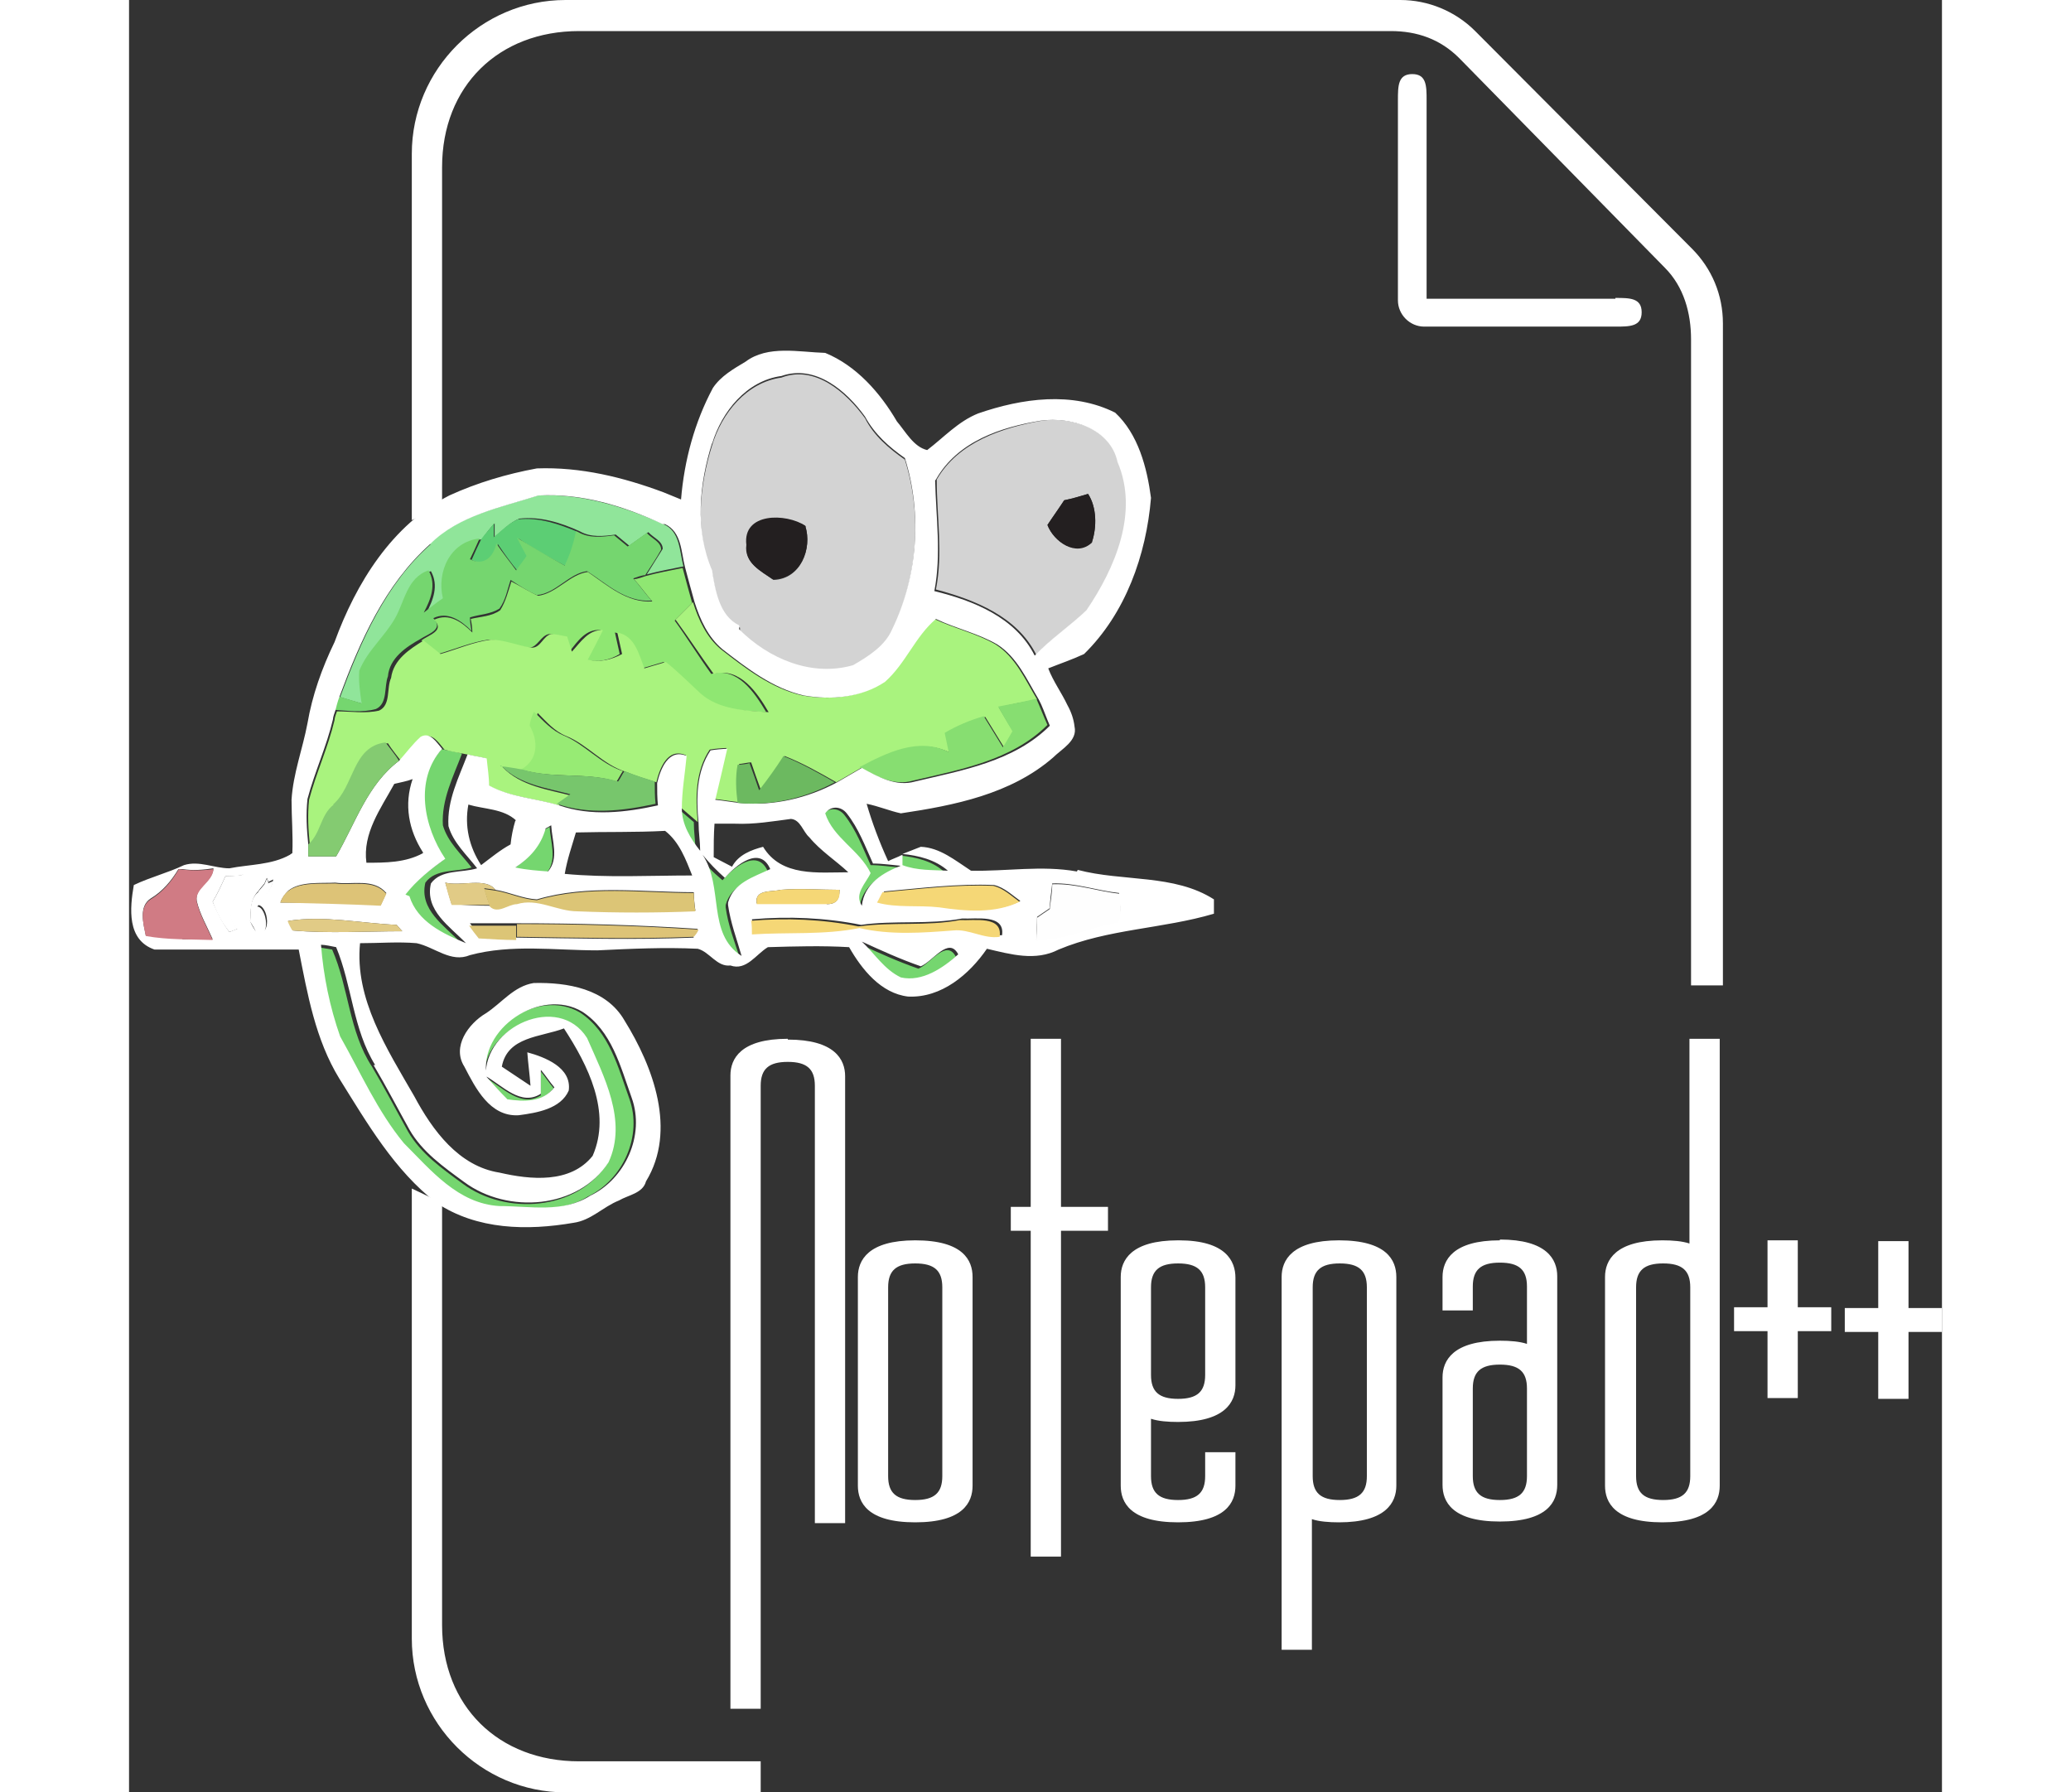 <?xml version="1.0" encoding="UTF-8"?>
<svg id="Layer_1" data-name="Layer 1" width="26px" xmlns="http://www.w3.org/2000/svg" viewBox="0 0 22.76 22.5">
  <rect x="0" y="0" width="22.76" height="22.5" fill="#333333" stroke="none"/>
  <defs>
    <style>
      .cls-1 {
        fill: #fefefe;
      }

      .cls-1, .cls-2, .cls-3, .cls-4, .cls-5, .cls-6, .cls-7, .cls-8, .cls-9, .cls-10, .cls-11, .cls-12, .cls-13, .cls-14, .cls-15, .cls-16, .cls-17, .cls-18, .cls-19, .cls-20, .cls-21 {
        stroke-width: 0px;
      }

      .cls-2 {
        fill: #6cb960;
      }

      .cls-3 {
        fill: #959d64;
      }

      .cls-4 {
        fill: none;
      }

      .cls-5 {
        fill: #90e59a;
      }

      .cls-6 {
        fill: #ddc377;
      }

      .cls-7 {
        fill: #fff;
      }

      .cls-8 {
        fill: #8fe772;
      }

      .cls-9 {
        fill: #dcc576;
      }

      .cls-10 {
        fill: #e1cb86;
      }

      .cls-11 {
        fill: #d3d3d3;
      }

      .cls-12 {
        fill: #231f20;
      }

      .cls-13 {
        fill: #97eb74;
      }

      .cls-14 {
        fill: #84cb71;
      }

      .cls-15 {
        fill: #77c66c;
      }

      .cls-16 {
        fill: #87de71;
      }

      .cls-17 {
        fill: #75d66f;
      }

      .cls-18 {
        fill: #d07b84;
      }

      .cls-19 {
        fill: #5cce74;
      }

      .cls-20 {
        fill: #a9f37e;
      }

      .cls-21 {
        fill: #f5d776;
      }
    </style>
  </defs>
  <path class="cls-7" d="m3.93,6.35V2.1c0-1.02.71-1.71,1.72-1.71h10.19c.33,0,.62.1.86.34l2.58,2.63c.24.24.33.57.33.9v8.11h.4V4.06c0-.36-.14-.69-.39-.94l-2.72-2.73c-.25-.25-.59-.39-.94-.39H5.48c-1.06,0-1.93.87-1.93,1.93v4.6l.38-.18Zm-.38,8.57v5.65c0,1.06.87,1.93,1.93,1.93h2.45v-.39h-2.28c-1.01,0-1.72-.69-1.72-1.71v-5.3l-.38-.18Z"/>
  <path class="cls-7" d="m18.66,3.75h-2.37V1.26c0-.18,0-.33-.18-.33s-.18.15-.18.33v2.51c0,.18.15.33.33.33h2.4c.18,0,.33,0,.33-.18s-.15-.18-.33-.18Z"/>
  <path class="cls-7" d="m9.87,15.57c-.59,0-.72.25-.72.46v2.62c0,.21.12.46.72.46s.72-.25.72-.46v-2.62c0-.21-.12-.46-.72-.46Zm-.34.59c0-.21.1-.3.34-.3s.34.09.34.3v2.37c0,.21-.1.3-.34.3s-.34-.09-.34-.3v-2.37Z"/>
  <path class="cls-7" d="m11.7,13.04h-.38v2.11h-.25v.3h.25v4.09h.38v-4.09h.59v-.3h-.59v-2.11Z"/>
  <path class="cls-7" d="m13.17,15.57c-.59,0-.72.25-.72.46v2.62c0,.21.12.46.72.46s.72-.25.72-.46v-.42h-.38v.3c0,.21-.1.3-.34.3s-.34-.09-.34-.3v-.72c.09.03.21.04.34.04.59,0,.72-.25.72-.46v-1.35c0-.21-.12-.47-.71-.47Zm-.34.59c0-.21.1-.3.34-.3s.34.09.34.3v1.1c0,.21-.1.3-.34.3s-.34-.09-.34-.3v-1.1Z"/>
  <path class="cls-7" d="m15.19,15.57c-.59,0-.72.25-.72.46v4.68h.38v-1.64c.09.03.21.04.34.04.59,0,.72-.25.72-.46v-2.62c0-.21-.12-.46-.72-.46Zm-.33.59c0-.21.1-.3.34-.3s.34.09.34.3v2.37c0,.21-.1.3-.34.3s-.34-.09-.34-.3v-2.37Z"/>
  <path class="cls-7" d="m17.21,15.57c-.59,0-.72.25-.72.46v.42h.38v-.3c0-.21.1-.3.34-.3s.34.09.34.3v.72c-.09-.03-.21-.04-.34-.04-.59,0-.72.25-.72.46v1.35c0,.21.12.46.72.46s.72-.25.72-.46v-2.62c0-.21-.13-.46-.72-.46Zm-.34,1.86c0-.21.1-.3.34-.3s.34.09.34.3v1.1c0,.21-.1.3-.34.3s-.34-.09-.34-.3v-1.1Z"/>
  <path class="cls-7" d="m19.59,15.61c-.09-.03-.21-.04-.34-.04-.59,0-.72.25-.72.46v2.62c0,.21.12.46.72.46s.72-.25.72-.46v-5.61h-.38v2.57h0Zm-.67.55c0-.21.1-.3.34-.3s.34.09.34.3v2.37c0,.21-.1.3-.34.3s-.34-.09-.34-.3v-2.37Z"/>
  <path class="cls-7" d="m20.95,15.57h-.38v.84h-.42v.3h.42v.84h.38v-.84h.42v-.3h-.42v-.84Z"/>
  <path class="cls-7" d="m22.34,16.42v-.84h-.38v.84h-.42v.3h.42v.84h.38v-.84h.42v-.3h-.42Z"/>
  <path class="cls-7" d="m8.27,13.04c-.59,0-.72.25-.72.46v7.95h.38v-7.82c0-.21.1-.3.34-.3s.34.09.34.3v5.49h.38v-5.61c0-.21-.13-.46-.72-.46Z"/>
  <path class="cls-5" d="m3.77,6.83c.36-.36.89-.46,1.36-.61.54-.03,1.09.14,1.58.36.21.09.2.34.25.53-.15.03-.31.06-.46.1.07-.11.13-.21.2-.32,0-.1-.12-.14-.18-.21l-.24.17-.17-.14c-.15.02-.31.04-.45-.04-.24-.11-.5-.19-.76-.16-.12.05-.21.15-.31.23,0-.04,0-.13,0-.17-.06.06-.11.13-.16.2-.37.04-.54.42-.46.75-.08.06-.16.12-.24.18.09-.17.16-.35.06-.53-.27.08-.3.38-.42.6-.13.24-.35.42-.45.66,0,.14.01.27.03.41-.1-.03-.21-.06-.3-.09.26-.7.57-1.42,1.14-1.92Z"/>
  <path class="cls-19" d="m4.57,6.75c.1-.08.19-.18.31-.23.27-.03.52.06.76.16-.03.15-.09.3-.15.43-.21-.11-.41-.22-.6-.35l.12.23c-.04.06-.09.12-.13.18-.09-.11-.17-.22-.25-.34-.03.17-.15.29-.33.2.04-.09.08-.18.12-.26.05-.07.11-.13.16-.2,0,.04,0,.12,0,.17Z"/>
  <path class="cls-17" d="m5.64,6.68c.14.08.3.06.45.04l.17.14.24-.17c.06.07.18.11.18.21-.06.11-.13.21-.2.32-.04,0-.12.03-.15.04.08.09.15.19.23.28-.33.02-.56-.21-.81-.37-.23.03-.39.28-.63.3-.12-.05-.22-.12-.33-.19-.04.12-.06.25-.14.36-.11.07-.24.07-.37.11,0,.06.01.12.02.17-.13-.13-.3-.25-.48-.16.14.14-.07.2-.16.26-.18.1-.39.24-.41.47-.05.13,0,.34-.15.41-.18.05-.36.02-.53.01.01-.04.03-.12.05-.17.1.03.21.06.3.09-.02-.14-.04-.27-.03-.41.1-.25.32-.43.45-.66.12-.21.15-.51.42-.6.1.18.03.36-.06.53.08-.06.15-.12.24-.18-.08-.33.09-.71.46-.75-.04.09-.08.18-.12.26.17.09.3-.03.33-.2.08.12.17.23.25.34.04-.06.09-.12.13-.18l-.12-.23c.2.12.4.24.6.35.06-.13.11-.27.14-.43m-1.71,2.73c.09.02.18.03.28.06-.11.29-.26.58-.24.9.06.21.23.36.36.53-.19.06-.45.01-.58.19-.08.34.24.54.44.75-.29-.11-.62-.26-.72-.58.14-.18.32-.32.5-.45-.27-.4-.38-.99-.03-1.38m2.97.72c.07.06.14.12.21.18,0,.12.02.24.02.35-.12-.15-.23-.32-.23-.53m1.83.09c.07-.1.2-.09.27,0,.15.19.23.41.33.63.12,0,.25.02.37.03-.24.09-.48.23-.51.51-.1-.15.05-.28.11-.41-.14-.29-.47-.43-.57-.75m-3.5.18l.07-.04c.01.19.1.42-.04.58-.14-.01-.28-.02-.42-.05.18-.12.32-.27.38-.49m1.9.26c.1.14.22.26.35.37.14-.16.44-.41.57-.11-.21.1-.46.17-.53.42,0,0,0,.02,0,.03.03.22.11.43.18.64-.47-.3-.19-.96-.55-1.35m2.56.06c.2.02.42.07.57.22-.19-.01-.39,0-.57-.07v-.15Zm-.51,1.11c.24.11.48.22.74.31.15-.06.35-.38.47-.15-.19.17-.45.35-.72.29-.21-.1-.34-.3-.5-.45m-6.8.04s.14.02.19.03c.21.48.21,1.03.5,1.47.16.27.3.54.45.81.16.28.43.47.69.66.54.4,1.43.34,1.81-.25.24-.52-.06-1.08-.27-1.56-.36-.57-1.3-.14-1.27.48-.11-.61.68-1.13,1.2-.82.37.24.48.69.62,1.08.17.47-.08,1.02-.52,1.23-.34.22-.76.13-1.14.13-.52-.03-.86-.45-1.2-.79-.33-.4-.54-.88-.8-1.34-.14-.36-.21-.75-.24-1.15m2.78,1.57c.06.07.11.15.17.22-.15.19-.38.18-.59.15-.09-.09-.18-.19-.26-.28.21.12.44.38.69.22,0-.1,0-.2,0-.3Z"/>
  <path class="cls-8" d="m5.13,7.48c.24-.03.4-.27.63-.3.25.17.49.39.81.37-.08-.09-.15-.19-.23-.28.04,0,.12-.03.15-.04.15-.04.31-.07.46-.1.04.15.08.3.12.44-.07.07-.15.15-.22.22.16.22.3.45.46.67.33-.09.54.23.69.48-.3-.02-.63-.02-.86-.24-.14-.13-.28-.26-.43-.39l-.27.08c-.07-.18-.12-.41-.34-.45.02.09.04.18.06.27-.13.08-.28.11-.43.07.06-.12.12-.24.19-.37-.18-.02-.29.14-.39.27-.02-.06-.04-.13-.06-.19-.07,0-.13-.03-.2-.03-.1.02-.14.16-.24.17-.18-.02-.34-.09-.52-.1-.21.03-.42.12-.63.18-.07-.06-.14-.11-.21-.17.09-.07.3-.12.16-.26.19-.09.35.03.48.16,0-.06-.01-.12-.02-.17.12-.03.26-.03.37-.11.07-.11.1-.24.14-.36.12.06.22.13.34.18Z"/>
  <path class="cls-20" d="m6.86,7.78c.07-.07.15-.15.22-.22.07.22.17.44.35.59.31.24.63.49,1.02.58.34.06.72.03,1.02-.17.26-.23.38-.57.64-.79.25.12.53.18.77.32.25.16.37.44.52.69-.16.03-.32.06-.48.1.06.1.12.21.19.31-.04.06-.09.13-.12.2-.08-.13-.16-.26-.24-.39-.18.04-.34.11-.49.21l.05.24c-.38-.19-.78,0-1.12.19-.1.06-.21.12-.31.18-.21-.12-.42-.24-.65-.33-.09.15-.2.29-.3.42-.04-.11-.08-.22-.12-.34-.04,0-.12.02-.15.02-.02.16-.01.32,0,.48-.1-.01-.21-.03-.31-.04.05-.21.1-.42.15-.64-.05,0-.16.01-.21.02-.18.27-.18.6-.15.91-.07-.06-.14-.12-.21-.18,0-.22.04-.44.06-.66-.23-.1-.33.17-.37.34-.13-.04-.26-.08-.38-.13-.29-.09-.48-.34-.75-.45-.15-.06-.25-.18-.36-.29-.01.04-.04.13-.05.17.11.19.11.43-.11.55-.07,0-.21-.03-.28-.04.23.24.57.28.87.36l-.17.12c-.29-.09-.61-.1-.88-.25,0-.11-.02-.23-.03-.34-.08-.02-.16-.03-.24-.05-.09-.02-.18-.03-.28-.06-.07-.08-.15-.22-.27-.15-.1.09-.18.2-.27.3-.06-.08-.12-.15-.17-.23-.42.05-.39.56-.66.78-.17.12-.16.36-.32.5-.02-.19-.03-.38-.01-.57.09-.34.24-.66.32-1,0-.03.02-.08.03-.11.18,0,.36.03.53-.01.15-.07.09-.28.15-.41.03-.23.23-.36.41-.47.07.06.14.11.21.17.21-.06.41-.15.63-.18.18,0,.35.08.52.1.11,0,.14-.15.24-.17.07,0,.13.02.2.03.02.06.04.13.06.19.11-.12.21-.28.39-.27-.06.12-.12.24-.19.37.15.04.3,0,.43-.07-.02-.09-.04-.18-.06-.27.22.04.27.27.34.45l.27-.08c.15.12.29.26.43.39.23.21.57.22.86.24-.14-.24-.36-.57-.69-.48-.16-.22-.31-.45-.47-.67Z"/>
  <path class="cls-16" d="m10.91,8.87c.16-.03.32-.06.48-.1.05.11.09.22.14.33-.45.45-1.1.56-1.69.7-.24.07-.47-.06-.67-.17.34-.18.74-.38,1.12-.19l-.05-.24c.15-.09.32-.16.49-.21.08.13.16.26.24.39.04-.06.08-.13.12-.2-.06-.1-.12-.21-.18-.31Z"/>
  <path class="cls-4" d="m5.33,13.65c-.06-.07-.11-.15-.17-.22,0,.1,0,.2,0,.3-.26.16-.49-.09-.69-.22.09.09.18.18.26.28.21.03.45.04.59-.15Z"/>
  <path class="cls-4" d="m3.23,11.22c-.16-.18-.43-.1-.64-.13-.23.01-.6-.04-.69.24.42.01.84.02,1.26.04.02-.04.06-.12.07-.15Z"/>
  <path class="cls-4" d="m7.96,10.63c.23.38.69.33,1.07.32-.16-.15-.35-.27-.48-.44-.08-.07-.11-.22-.23-.23-.23.03-.46.06-.7.06h-.26c-.01.14-.01.28-.01.42.06.03.17.09.23.12.08-.15.23-.21.39-.25Z"/>
  <path class="cls-4" d="m1.75,11.08l-.02-.05s-.02.05-.03.07l-.05.06s-.03.03-.03.04c-.11.09-.09.24-.1.37.02.03.06.09.07.13.19.12.15-.31.02-.32.08-.1.17-.19.2-.32l-.07.03Z"/>
  <path class="cls-4" d="m2.39,11.86c.03.39.11.78.24,1.15.26.45.47.93.8,1.34.34.34.68.76,1.2.79.38,0,.81.09,1.14-.13.44-.21.69-.76.52-1.23-.15-.39-.25-.84-.62-1.08-.52-.31-1.31.21-1.2.82-.03-.62.91-1.05,1.27-.48.21.48.51,1.03.27,1.56-.39.59-1.27.65-1.81.25-.25-.19-.52-.38-.69-.66-.15-.27-.29-.55-.45-.81-.28-.45-.29-1-.5-1.47-.05,0-.14-.02-.18-.03Z"/>
  <path class="cls-4" d="m2,11.56s.04.09.06.12c.46.05.92.01,1.38.01-.02-.02-.05-.06-.07-.08-.45-.02-.91-.12-1.36-.05Z"/>
  <path class="cls-4" d="m9,10.21c-.08-.09-.2-.1-.27,0,.09.31.43.46.57.75-.06.13-.21.27-.11.41.04-.28.27-.42.51-.51-.12,0-.25-.02-.37-.03-.1-.21-.18-.44-.33-.63Z"/>
  <path class="cls-4" d="m1.21,11c-.05.11-.1.22-.16.32.05.14.12.27.21.38.03-.01.08-.03.1-.04-.18-.21-.04-.47.08-.68-.08.01-.15.02-.23.02Z"/>
  <path class="cls-4" d="m10.27,10.94c-.15-.15-.36-.19-.57-.21h0v.14c.18.07.38.06.57.07Z"/>
  <path class="cls-4" d="m3.69,10.71c-.18-.28-.24-.6-.13-.92-.08.02-.15.04-.23.06-.17.3-.4.62-.35.99.24,0,.49,0,.71-.12Z"/>
  <path class="cls-4" d="m1.06,10.9c-.15.03-.29.03-.44,0-.09.15-.2.29-.35.37-.15.09-.09.31-.06.46.27.05.56.03.84.05-.07-.16-.16-.31-.2-.48-.02-.18.21-.24.21-.41Z"/>
  <path class="cls-4" d="m4.78,10.6c.02-.1.04-.2.06-.3-.16-.15-.4-.15-.6-.2-.06.27,0,.54.16.76.12-.09.24-.19.37-.26Z"/>
  <path class="cls-4" d="m10.44,11.54c-.42.07-.85.02-1.27.08-.45-.09-.91-.1-1.37-.07,0,.04,0,.13.01.17.45-.03.91.02,1.35-.08.39.09.79.05,1.18.03.2-.02.39.1.58.08.04-.27-.33-.2-.5-.21Z"/>
  <path class="cls-4" d="m9.47,11.19s-.05.09-.07.13c.25.08.52.03.78.06.33.05.69.09,1.01-.07-.11-.07-.21-.17-.33-.2-.46-.03-.93.03-1.38.08Z"/>
  <path class="cls-4" d="m9.93,12.13c-.25-.09-.5-.2-.74-.31.16.15.29.35.49.45.27.06.53-.12.72-.29-.12-.24-.32.09-.47.15Z"/>
  <path class="cls-4" d="m8.18,11.17c-.1.03-.33,0-.3.17.29.02.59.02.88,0,.12,0,.17-.06.16-.18-.24,0-.49-.01-.74,0Z"/>
  <path class="cls-4" d="m11.6,11.1c-.01.1-.02.21-.03.31-.04.03-.12.08-.16.11,0,.09,0,.19-.01.29.36,0,.68-.16,1.03-.23.06-.11.02-.24.02-.36-.29-.03-.56-.13-.84-.12Z"/>
  <path class="cls-4" d="m5.3,10.37l-.07.04c-.06.22-.2.37-.38.49.14.03.27.03.42.05.14-.17.05-.39.04-.58Z"/>
  <path class="cls-4" d="m7.07,10.99c-.08-.2-.16-.42-.33-.56-.37.02-.75,0-1.12.02-.05.18-.11.34-.14.52.53.05,1.06.03,1.59.02Z"/>
  <path class="cls-4" d="m7.52,11.34c.07-.25.33-.32.53-.42-.13-.3-.43-.05-.57.11-.1-.09-.2-.19-.28-.29.27.39.05.99.49,1.27-.06-.21-.14-.42-.18-.64v-.03Z"/>
  <path class="cls-4" d="m4.87,11.34c.26-.08.5.09.76.09.49.01.99.01,1.48,0,0-.06-.01-.17-.02-.23-.66,0-1.33-.1-1.97.09-.18,0-.35-.09-.52-.12-.12-.16-.43-.05-.63-.09.03.09.06.18.08.27.16,0,.32,0,.48,0,.1.11.23,0,.34-.02Z"/>
  <path class="cls-4" d="m4.28,11.6c.04.05.08.11.12.16.15,0,.31,0,.47.02.74,0,1.48.02,2.22,0,.01-.03.04-.07.06-.09-.76-.05-1.52-.06-2.28-.07-.19,0-.39,0-.58,0Z"/>
  <path class="cls-11" d="m7.67,7.87v.05c.36.37.91.6,1.42.45.2-.11.39-.24.49-.45.32-.66.38-1.45.16-2.15-.2-.14-.39-.3-.5-.52-.24-.33-.63-.67-1.05-.51-.44.06-.75.45-.87.85-.16.51-.22,1.1,0,1.6.04.25.09.57.35.69Zm.82-1.26c.09.28-.06.66-.4.67-.15-.11-.37-.21-.33-.43-.06-.41.5-.4.74-.24Z"/>
  <path class="cls-11" d="m11.38,8.23c.2-.21.44-.37.65-.57.36-.53.66-1.23.39-1.86-.09-.42-.58-.57-.96-.52-.5.09-1.05.27-1.32.74,0,.46.08.93-.01,1.38.49.13,1.02.34,1.26.82Zm.36-1.95c.1-.02.2-.05.3-.08.11.17.11.42.05.6-.2.19-.48,0-.56-.21.07-.11.15-.21.21-.31Z"/>
  <path class="cls-4" d="m11.38,8.23c.2-.21.44-.37.65-.57.36-.53.66-1.23.39-1.86-.09-.42-.58-.57-.96-.52-.5.09-1.05.27-1.32.74,0,.46.08.93-.01,1.38.49.13,1.02.34,1.26.82Zm.36-1.95c.1-.02.2-.05.3-.08.11.17.11.42.05.6-.2.19-.48,0-.56-.21.07-.11.15-.21.21-.31Z"/>
  <path class="cls-4" d="m3.16,11.37l.07-.15c-.16-.18-.43-.1-.64-.13-.18.01-.44-.02-.59.1v.15c.39,0,.78.02,1.16.03Z"/>
  <path class="cls-4" d="m3.56,9.79c-.08.02-.15.04-.23.06-.17.3-.4.62-.35.99.24,0,.49,0,.71-.12-.18-.28-.24-.6-.13-.92Z"/>
  <path class="cls-4" d="m3.75,11.07c.13-.18.39-.13.58-.19-.13-.17-.3-.32-.36-.53-.02-.31.13-.6.24-.9.08.02.16.03.24.05.01.11.02.22.03.34.27.15.59.16.88.25.4.13.84.09,1.24,0,0-.09-.01-.19-.01-.28.04-.17.14-.44.37-.34-.02.22-.05.44-.06.66,0,.2.11.37.23.53,0-.12-.01-.24-.02-.35-.03-.31-.03-.64.15-.91.05,0,.16-.01.21-.02-.04.21-.1.43-.15.64.1.01.21.03.31.04.42.05.84-.06,1.22-.26.11-.06.21-.12.31-.18.2.12.43.24.67.17.59-.14,1.24-.25,1.69-.7-.03-.09-.07-.18-.11-.27l-.03-.06c-.15-.24-.27-.53-.52-.69-.24-.14-.52-.2-.77-.32-.27.22-.39.56-.64.79-.3.2-.67.24-1.02.17-.39-.09-.71-.35-1.02-.58-.19-.15-.28-.37-.35-.59-.04-.15-.09-.29-.12-.44-.05-.19-.03-.44-.25-.53h-.03c-.48-.24-1.02-.4-1.56-.37-.47.15-.99.25-1.36.61-.57.5-.89,1.22-1.14,1.92-.01.04-.03.12-.05.17,0,.03-.02.08-.03.11-.09.34-.24.66-.32,1-.02.19,0,.39.01.57,0,.03,0,.11,0,.15.12,0,.23,0,.35,0,.24-.42.39-.9.79-1.2.09-.09.18-.2.27-.3.12-.07.21.07.27.15-.35.39-.23.98.04,1.38-.18.13-.36.27-.5.45.1.32.42.48.72.58-.21-.2-.52-.4-.45-.74Z"/>
  <path class="cls-4" d="m6.73,10.43c-.37.02-.75,0-1.12.02-.05.18-.11.34-.14.52.53.05,1.07.03,1.6.02-.08-.2-.16-.42-.34-.56Z"/>
  <path class="cls-4" d="m5.33,13.65c-.06-.07-.11-.15-.17-.22,0,.1,0,.2,0,.3-.26.16-.49-.09-.69-.22.09.09.18.18.26.28.21.03.45.04.59-.15Z"/>
  <path class="cls-4" d="m3.44,11.69s-.05-.06-.07-.08c-.45-.02-.91-.12-1.36-.05.01.03.04.09.06.12.45.05.92.01,1.38.01Z"/>
  <path class="cls-4" d="m2.39,11.86c.03.39.11.78.24,1.15.26.45.47.93.8,1.34.34.34.68.76,1.2.79.38,0,.81.09,1.14-.13.44-.21.69-.76.52-1.23-.15-.39-.25-.84-.62-1.08-.52-.31-1.31.21-1.2.82-.03-.62.91-1.05,1.27-.48.21.48.51,1.03.27,1.56-.39.59-1.27.65-1.81.25-.25-.19-.52-.38-.69-.66-.15-.27-.29-.55-.45-.81-.28-.45-.29-1-.5-1.47-.05,0-.14-.02-.18-.03Z"/>
  <path class="cls-4" d="m8.18,11.17c-.1.03-.33,0-.3.17.29.02.59.02.88,0,.12,0,.17-.06.16-.18-.24,0-.49-.01-.74,0Z"/>
  <path class="cls-4" d="m8.54,10.51c-.08-.07-.11-.22-.23-.23-.23.03-.46.06-.7.06h-.26c-.01.14-.01.28-.01.42.06.03.17.09.23.12.08-.15.24-.21.39-.25.23.38.69.33,1.07.32-.16-.15-.36-.27-.49-.44Z"/>
  <path class="cls-4" d="m7.67,7.87v.05c.36.37.91.6,1.42.45.2-.11.39-.24.49-.45.32-.66.38-1.45.16-2.15-.2-.14-.39-.3-.5-.52-.24-.33-.63-.67-1.05-.51-.44.06-.75.45-.87.85-.16.51-.22,1.1,0,1.6.04.25.09.57.35.69Zm.82-1.26c.09.28-.06.66-.4.67-.15-.11-.37-.21-.33-.43-.06-.41.5-.4.74-.24Z"/>
  <path class="cls-4" d="m9.47,11.19s-.05.09-.07.13c.25.08.52.03.78.06.33.05.69.09,1.01-.07-.11-.07-.21-.17-.33-.2-.46-.03-.93.03-1.38.08Z"/>
  <path class="cls-4" d="m10.44,11.54c-.42.07-.85.02-1.27.08-.45-.09-.91-.1-1.37-.07,0,.04,0,.13.01.17.45-.03.91.02,1.35-.08.39.09.79.05,1.18.03.2-.02.39.1.58.08.04-.27-.33-.2-.5-.21Z"/>
  <path class="cls-4" d="m9.93,12.13c-.25-.09-.5-.2-.74-.31.16.15.29.35.49.45.27.06.53-.12.72-.29-.12-.24-.32.09-.47.15Z"/>
  <path class="cls-4" d="m11.6,11.1c-.01.1-.02.21-.03.31-.04.03-.12.08-.16.11,0,.09,0,.19-.01.29.36,0,.68-.16,1.03-.23.06-.11.02-.24.02-.36-.29-.03-.56-.13-.84-.12Z"/>
  <path class="cls-4" d="m9,10.21c-.08-.09-.2-.1-.27,0,.09.31.43.46.57.75-.06.13-.21.27-.11.41.04-.28.27-.42.51-.51-.12,0-.25-.02-.37-.03-.1-.21-.18-.44-.33-.63Z"/>
  <path class="cls-4" d="m4.87,11.34c.26-.08.5.09.76.09.49.01.99.01,1.48,0,0-.06-.01-.17-.02-.23-.66,0-1.33-.1-1.97.09-.18,0-.35-.09-.52-.12-.12-.16-.43-.05-.63-.09.03.09.06.18.08.27.16,0,.32,0,.48,0,.1.11.23,0,.34-.02Z"/>
  <path class="cls-4" d="m4.28,11.6c.04.05.08.11.12.16.15,0,.31,0,.47.02.74,0,1.48.02,2.22,0,.01-.03.04-.07.06-.09-.76-.05-1.52-.06-2.28-.07-.19,0-.39,0-.58,0Z"/>
  <path class="cls-4" d="m4.41,10.87c.12-.09.24-.19.37-.26.02-.1.04-.2.06-.3-.16-.15-.4-.15-.6-.2-.05.27,0,.54.16.76Z"/>
  <path class="cls-4" d="m4.85,10.9c.14.03.27.03.42.05.14-.16.05-.39.04-.58l-.07.04c-.06.22-.2.37-.38.49Z"/>
  <path class="cls-4" d="m7.52,11.34c.07-.25.33-.32.53-.42-.13-.3-.43-.05-.57.11-.1-.09-.2-.19-.28-.29.27.39.05.99.49,1.27-.06-.21-.14-.42-.18-.64v-.03Z"/>
  <path class="cls-7" d="m1.21,11c-.05.11-.1.22-.16.32.05.14.12.27.21.38.03-.01.08-.03.1-.04-.18-.21-.04-.47.08-.68-.08.01-.15.02-.23.02Z"/>
  <path class="cls-7" d="m1.75,11.08l-.02-.05s-.02.05-.03.07l-.05.06s-.03.03-.03.04c-.11.09-.09.24-.1.37.02.03.06.09.07.13.19.12.15-.31.02-.32.08-.1.17-.19.2-.32l-.07.03Z"/>
  <path class="cls-12" d="m8.09,7.27c.34,0,.49-.39.4-.67-.24-.16-.79-.17-.74.24-.03.22.18.33.33.43Z"/>
  <path class="cls-12" d="m12.09,6.8c.06-.19.06-.43-.05-.6-.1.03-.2.06-.3.08-.07.1-.14.21-.21.31.08.21.36.41.56.22Z"/>
  <path class="cls-7" d="m11.9,10.94c-.44-.08-.89,0-1.33-.01-.2-.13-.39-.29-.63-.3-.08.03-.15.06-.23.09.2.02.41.07.57.21-.19-.01-.39,0-.57-.07-.24.09-.48.23-.51.51-.1-.15.05-.28.11-.41-.14-.29-.47-.44-.57-.75.07-.1.2-.09.27,0,.15.19.23.41.33.63.12,0,.25.02.37.03v-.14c-.06.03-.12.05-.18.08-.11-.24-.2-.48-.27-.72.15.03.29.09.43.12.67-.1,1.38-.24,1.91-.7.11-.11.31-.21.27-.39-.01-.09-.04-.18-.09-.27-.07-.15-.18-.3-.24-.46.15-.06.3-.11.45-.18.52-.51.78-1.24.84-1.96-.05-.38-.16-.8-.45-1.07-.54-.27-1.17-.18-1.72.01-.25.1-.43.3-.64.46-.17-.04-.27-.23-.38-.36-.21-.36-.51-.7-.9-.86-.33-.01-.72-.1-1,.11-.15.09-.31.18-.41.33-.23.43-.36.91-.4,1.4-.07-.03-.15-.06-.22-.09-.51-.19-1.04-.32-1.59-.3-.38.07-.75.18-1.1.34-.72.37-1.17,1.1-1.44,1.84-.16.33-.28.67-.34,1.02-.06.32-.18.63-.2.96,0,.22.02.45.01.67,0,0-.02.01-.03.02-.23.13-.51.12-.76.17-.19,0-.38-.1-.57-.04h0c-.21.1-.42.15-.63.25-.05.29-.09.69.26.81h.38c.45,0,.89,0,1.33,0h.1c.11.56.21,1.13.51,1.62.35.56.69,1.15,1.22,1.56.51.34,1.14.35,1.72.25.22-.03.37-.2.57-.28.12-.07.3-.09.34-.24.39-.64.09-1.44-.27-2.02-.23-.4-.72-.48-1.14-.47-.25.04-.4.25-.6.38-.22.13-.43.42-.27.67.14.27.32.63.68.61.23-.03.53-.08.63-.31.04-.29-.3-.42-.52-.48.01.14.03.28.04.42-.12-.08-.24-.16-.36-.24.07-.38.49-.37.78-.48.3.46.6,1.05.36,1.6-.28.35-.78.3-1.17.21-.51-.08-.84-.53-1.07-.96-.34-.59-.75-1.22-.68-1.92.24,0,.48-.02.71,0,.23.05.43.25.67.15.52-.14,1.07-.06,1.6-.06.42-.02.84-.04,1.26-.02.15.04.24.23.41.21.2.07.32-.14.47-.23.34-.01.68-.02,1.02,0,.16.28.4.58.74.62.42.02.77-.28.99-.6.3.07.61.16.9.01.62-.26,1.31-.26,1.95-.45v-.18c-.5-.32-1.14-.22-1.71-.37Zm-2.87.01c-.38,0-.84.06-1.07-.32-.15.04-.31.1-.39.25-.06-.03-.17-.09-.23-.12,0-.14,0-.28.01-.42h.26c.24.01.47-.03.7-.06.12.01.15.16.23.23.14.17.33.29.49.44Zm-.27.39c-.3,0-.59,0-.88,0-.03-.18.19-.14.3-.17.25-.02.49,0,.74,0,0,.12-.04.18-.16.18Zm1.37-5.32c.27-.48.82-.66,1.32-.74.38-.05.87.1.96.52.27.63-.03,1.33-.39,1.86-.21.2-.45.36-.65.57-.24-.48-.77-.69-1.26-.81.09-.46.02-.93.01-1.39Zm-2.81-.45c.12-.4.43-.79.87-.85.43-.15.82.19,1.05.51.12.22.3.38.5.52.22.7.16,1.49-.16,2.15-.09.21-.3.34-.49.45-.52.15-1.06-.08-1.43-.45v-.05c-.25-.12-.3-.44-.34-.69-.22-.51-.16-1.09,0-1.6ZM.67,11.78c-.15,0-.3-.01-.46-.04-.03-.15-.09-.36.06-.46.15-.09.26-.22.35-.37.02,0,.03,0,.05,0,.13.02.26.01.39-.01-.01.17-.24.24-.21.41.04.17.13.32.2.48-.13,0-.25,0-.38,0Zm.69-.12s-.08.03-.1.04c-.09-.12-.15-.24-.21-.38.06-.1.11-.21.16-.32.07,0,.15,0,.22-.02-.12.21-.26.46-.08.68Zm.23.03s-.06-.09-.07-.13c.01-.13,0-.27.1-.37,0,0,.02-.03.03-.04l.05-.06s.02-.05.03-.07l.02.05.06-.03c-.02.13-.12.22-.2.32.15,0,.18.43-.01.32Zm.31-.36c.02-.06.06-.11.1-.15.15-.12.41-.09.59-.1.21.03.48-.06.64.13l-.07.15c-.39-.02-.78-.03-1.16-.03-.03,0-.06,0-.1,0Zm1.79-.62c-.22.12-.47.12-.71.12-.05-.37.18-.68.35-.99.08-.02.15-.03.23-.06-.11.32-.05.64.13.92Zm-.62,2.66c.16.27.3.54.45.81.16.28.43.47.69.66.54.4,1.43.34,1.81-.25.24-.52-.06-1.08-.27-1.56-.36-.57-1.3-.14-1.27.48.21.12.44.38.69.22,0-.1,0-.2,0-.3.06.07.11.15.17.22-.15.19-.38.18-.59.15-.09-.09-.18-.19-.26-.28-.11-.61.68-1.13,1.2-.82.37.24.48.69.62,1.08.17.47-.08,1.02-.52,1.23-.34.22-.76.13-1.14.13-.52-.03-.86-.45-1.2-.79-.33-.4-.54-.88-.8-1.34-.13-.37-.21-.76-.24-1.15.05,0,.14.02.19.03.2.48.21,1.03.49,1.48Zm-1.01-1.69s-.04-.09-.06-.12c.45-.07.91.03,1.36.05.02.02.05.06.07.08-.46,0-.92.03-1.38-.01Zm1.41-.45c.14-.18.32-.32.5-.45-.27-.4-.39-.99-.04-1.38-.07-.08-.15-.22-.27-.15-.1.09-.18.2-.27.3-.4.3-.55.79-.79,1.2-.12,0-.23,0-.35,0,0-.03,0-.11,0-.15-.02-.19-.03-.38-.01-.57.09-.34.24-.66.32-1,0-.03.02-.08.03-.11.01-.04.03-.12.05-.17.26-.7.57-1.41,1.14-1.92.36-.36.89-.46,1.36-.61.54-.03,1.07.13,1.56.36h.03c.21.1.2.35.25.54.04.15.08.3.12.44.07.22.17.44.35.59.31.24.63.49,1.02.58.34.06.72.03,1.02-.17.26-.23.38-.57.64-.79.25.12.53.18.77.32.25.16.37.44.52.69l.03.06c.04.09.07.18.11.27-.45.45-1.1.56-1.69.7-.24.07-.47-.06-.67-.17-.1.06-.21.12-.31.18-.37.2-.8.3-1.22.26-.1-.01-.21-.03-.31-.04.05-.21.1-.42.15-.64-.05,0-.16.01-.21.02-.18.27-.18.6-.15.91,0,.12.02.24.02.35-.12-.15-.23-.33-.23-.53,0-.22.04-.44.06-.66-.23-.1-.33.17-.37.34,0,.09,0,.19.01.28-.41.09-.84.14-1.24,0-.29-.09-.61-.1-.88-.25,0-.11-.02-.23-.03-.34-.08-.02-.16-.03-.24-.05-.11.29-.26.58-.24.9.06.21.23.36.36.53-.19.06-.45.01-.58.19-.08.34.24.54.44.75-.29-.12-.61-.27-.71-.59Zm3.6-.24c-.53,0-1.07.03-1.6-.02.03-.18.09-.35.14-.52.37-.01.75,0,1.12-.02.18.14.26.36.34.56Zm-1.8-.05c-.14-.01-.28-.02-.42-.05.18-.12.32-.27.38-.49l.07-.04c.01.19.1.42-.04.58Zm-.42-.64c-.03.1-.05.2-.06.3-.13.07-.25.17-.37.26-.15-.23-.21-.49-.16-.76.2.06.44.05.6.2Zm-.8,1.05c-.03-.09-.05-.18-.08-.27.2.05.51-.07.63.09.18.03.34.11.52.12.64-.19,1.32-.09,1.97-.09,0,.06.01.17.02.23-.49.02-.99.02-1.48,0-.26,0-.5-.17-.76-.09-.11,0-.24.13-.34.03-.17,0-.33-.01-.48-.02Zm3.04.42c-.74.03-1.48.01-2.22,0-.15,0-.31-.01-.47-.02-.04-.05-.08-.11-.12-.16.19,0,.39,0,.58,0,.76,0,1.52.02,2.28.07-.02.03-.04.07-.06.09Zm.11-1.04c.09.11.18.2.28.29.14-.16.44-.41.57-.11-.21.1-.46.17-.53.42v.03c.03.22.11.43.17.64-.44-.28-.22-.87-.49-1.27Zm2.49,1.54c-.21-.1-.33-.3-.49-.45.24.11.48.22.74.31.15-.06.35-.38.47-.15-.19.17-.45.35-.72.29Zm1.25-.53c-.2.03-.38-.1-.58-.08-.39.03-.79.06-1.18-.03-.45.09-.9.05-1.35.08,0-.04,0-.13-.01-.17.46-.04.92-.02,1.37.07.42-.06.85,0,1.27-.08.17.01.54-.06.5.21Zm-.75-.36c-.26-.03-.53.01-.78-.06.02-.03.05-.09.07-.13.46-.04.92-.1,1.38-.08.13.03.23.13.33.2-.31.15-.67.12-1.01.07Zm2.23.19c-.35.06-.67.22-1.03.23,0-.09.01-.19.01-.29.04-.03.12-.08.16-.11,0-.1.02-.21.03-.31.29-.01.56.09.84.12,0,.11.04.24-.02.35Z"/>
  <path class="cls-13" d="m5.09,8.94c.11.11.22.23.36.29.27.11.47.36.75.45-.03.04-.05.09-.08.13-.39-.12-.81-.03-1.2-.15.22-.12.22-.36.11-.55,0-.04.03-.13.05-.17Z"/>
  <path class="cls-14" d="m2.56,10.1c.27-.23.24-.73.66-.78.06.08.12.15.17.23-.4.3-.55.79-.79,1.2-.12,0-.23,0-.35,0,0-.03,0-.11,0-.15.16-.14.15-.37.32-.5Z"/>
  <path class="cls-2" d="m8.21,9.49c.23.09.44.21.65.33-.37.2-.8.3-1.22.26-.02-.16-.03-.32,0-.48.04,0,.12-.01.15-.02.04.11.08.22.12.34.11-.14.21-.28.3-.42Z"/>
  <path class="cls-15" d="m4.66,9.62c.07,0,.21.03.28.04.39.12.81.03,1.2.15.03-.04.05-.09.08-.13.13.05.25.09.38.13,0,.09,0,.19.01.28-.41.09-.84.14-1.24,0l.17-.12c-.3-.08-.64-.12-.87-.36Z"/>
  <path class="cls-18" d="m.62,10.91c.15.02.29.02.44,0-.01.17-.24.24-.21.41.04.17.13.32.2.48-.28-.01-.56,0-.84-.05-.03-.15-.09-.36.06-.46.15-.09.26-.22.35-.37Z"/>
  <path class="cls-1" d="m11.6,11.1c.29-.01.56.09.84.12,0,.12.03.24-.02.36-.35.06-.67.22-1.03.23,0-.09.01-.19.01-.29.04-.03.12-.08.16-.11.01-.11.03-.21.03-.31Z"/>
  <path class="cls-10" d="m3.97,11.08c.2.05.51-.07.63.09l-.14-.02c.02.07.04.14.07.21-.16,0-.32,0-.48,0-.03-.09-.06-.19-.08-.28m-1.97.48c.45-.07.91.03,1.36.05.02.02.05.06.07.08-.46,0-.92.03-1.38-.01-.02-.03-.05-.09-.06-.12Z"/>
  <path class="cls-6" d="m1.9,11.33c.09-.28.45-.23.69-.24.21.03.48-.06.64.13l-.07.15c-.42-.02-.84-.03-1.26-.04m2.97.27c.76,0,1.52.02,2.28.07-.01.03-.04.07-.06.09-.74.03-1.48.01-2.22,0v-.18Z"/>
  <path class="cls-9" d="m4.46,11.16l.14.02c.18.03.34.11.52.12.64-.19,1.32-.09,1.97-.09,0,.06.01.17.02.23-.49.02-.99.02-1.48,0-.26,0-.5-.17-.76-.09-.11,0-.24.13-.34.03-.03-.08-.05-.15-.07-.21m-.18.45c.19,0,.39,0,.58,0v.18c-.15,0-.31-.01-.47-.02-.04-.05-.08-.1-.12-.16Z"/>
  <path class="cls-21" d="m7.88,11.34c-.03-.18.19-.14.3-.17.25-.02.49,0,.74,0,.01.12-.04.18-.16.18-.3,0-.59,0-.88,0m1.59-.15c.46-.04.92-.1,1.38-.08.13.03.23.13.33.2-.31.15-.67.12-1.01.07-.26-.03-.53.01-.78-.06.02-.03.05-.1.07-.13m-1.67.36c.46-.04.92-.02,1.37.07.42-.06.85,0,1.27-.08.18.01.54-.06.5.21-.2.03-.38-.1-.58-.08-.39.03-.79.06-1.18-.03-.45.09-.9.05-1.35.08,0-.04,0-.13-.01-.17Z"/>
  <path class="cls-3" d="m7.51,11.37s0-.02,0-.03v.03Z"/>
</svg>